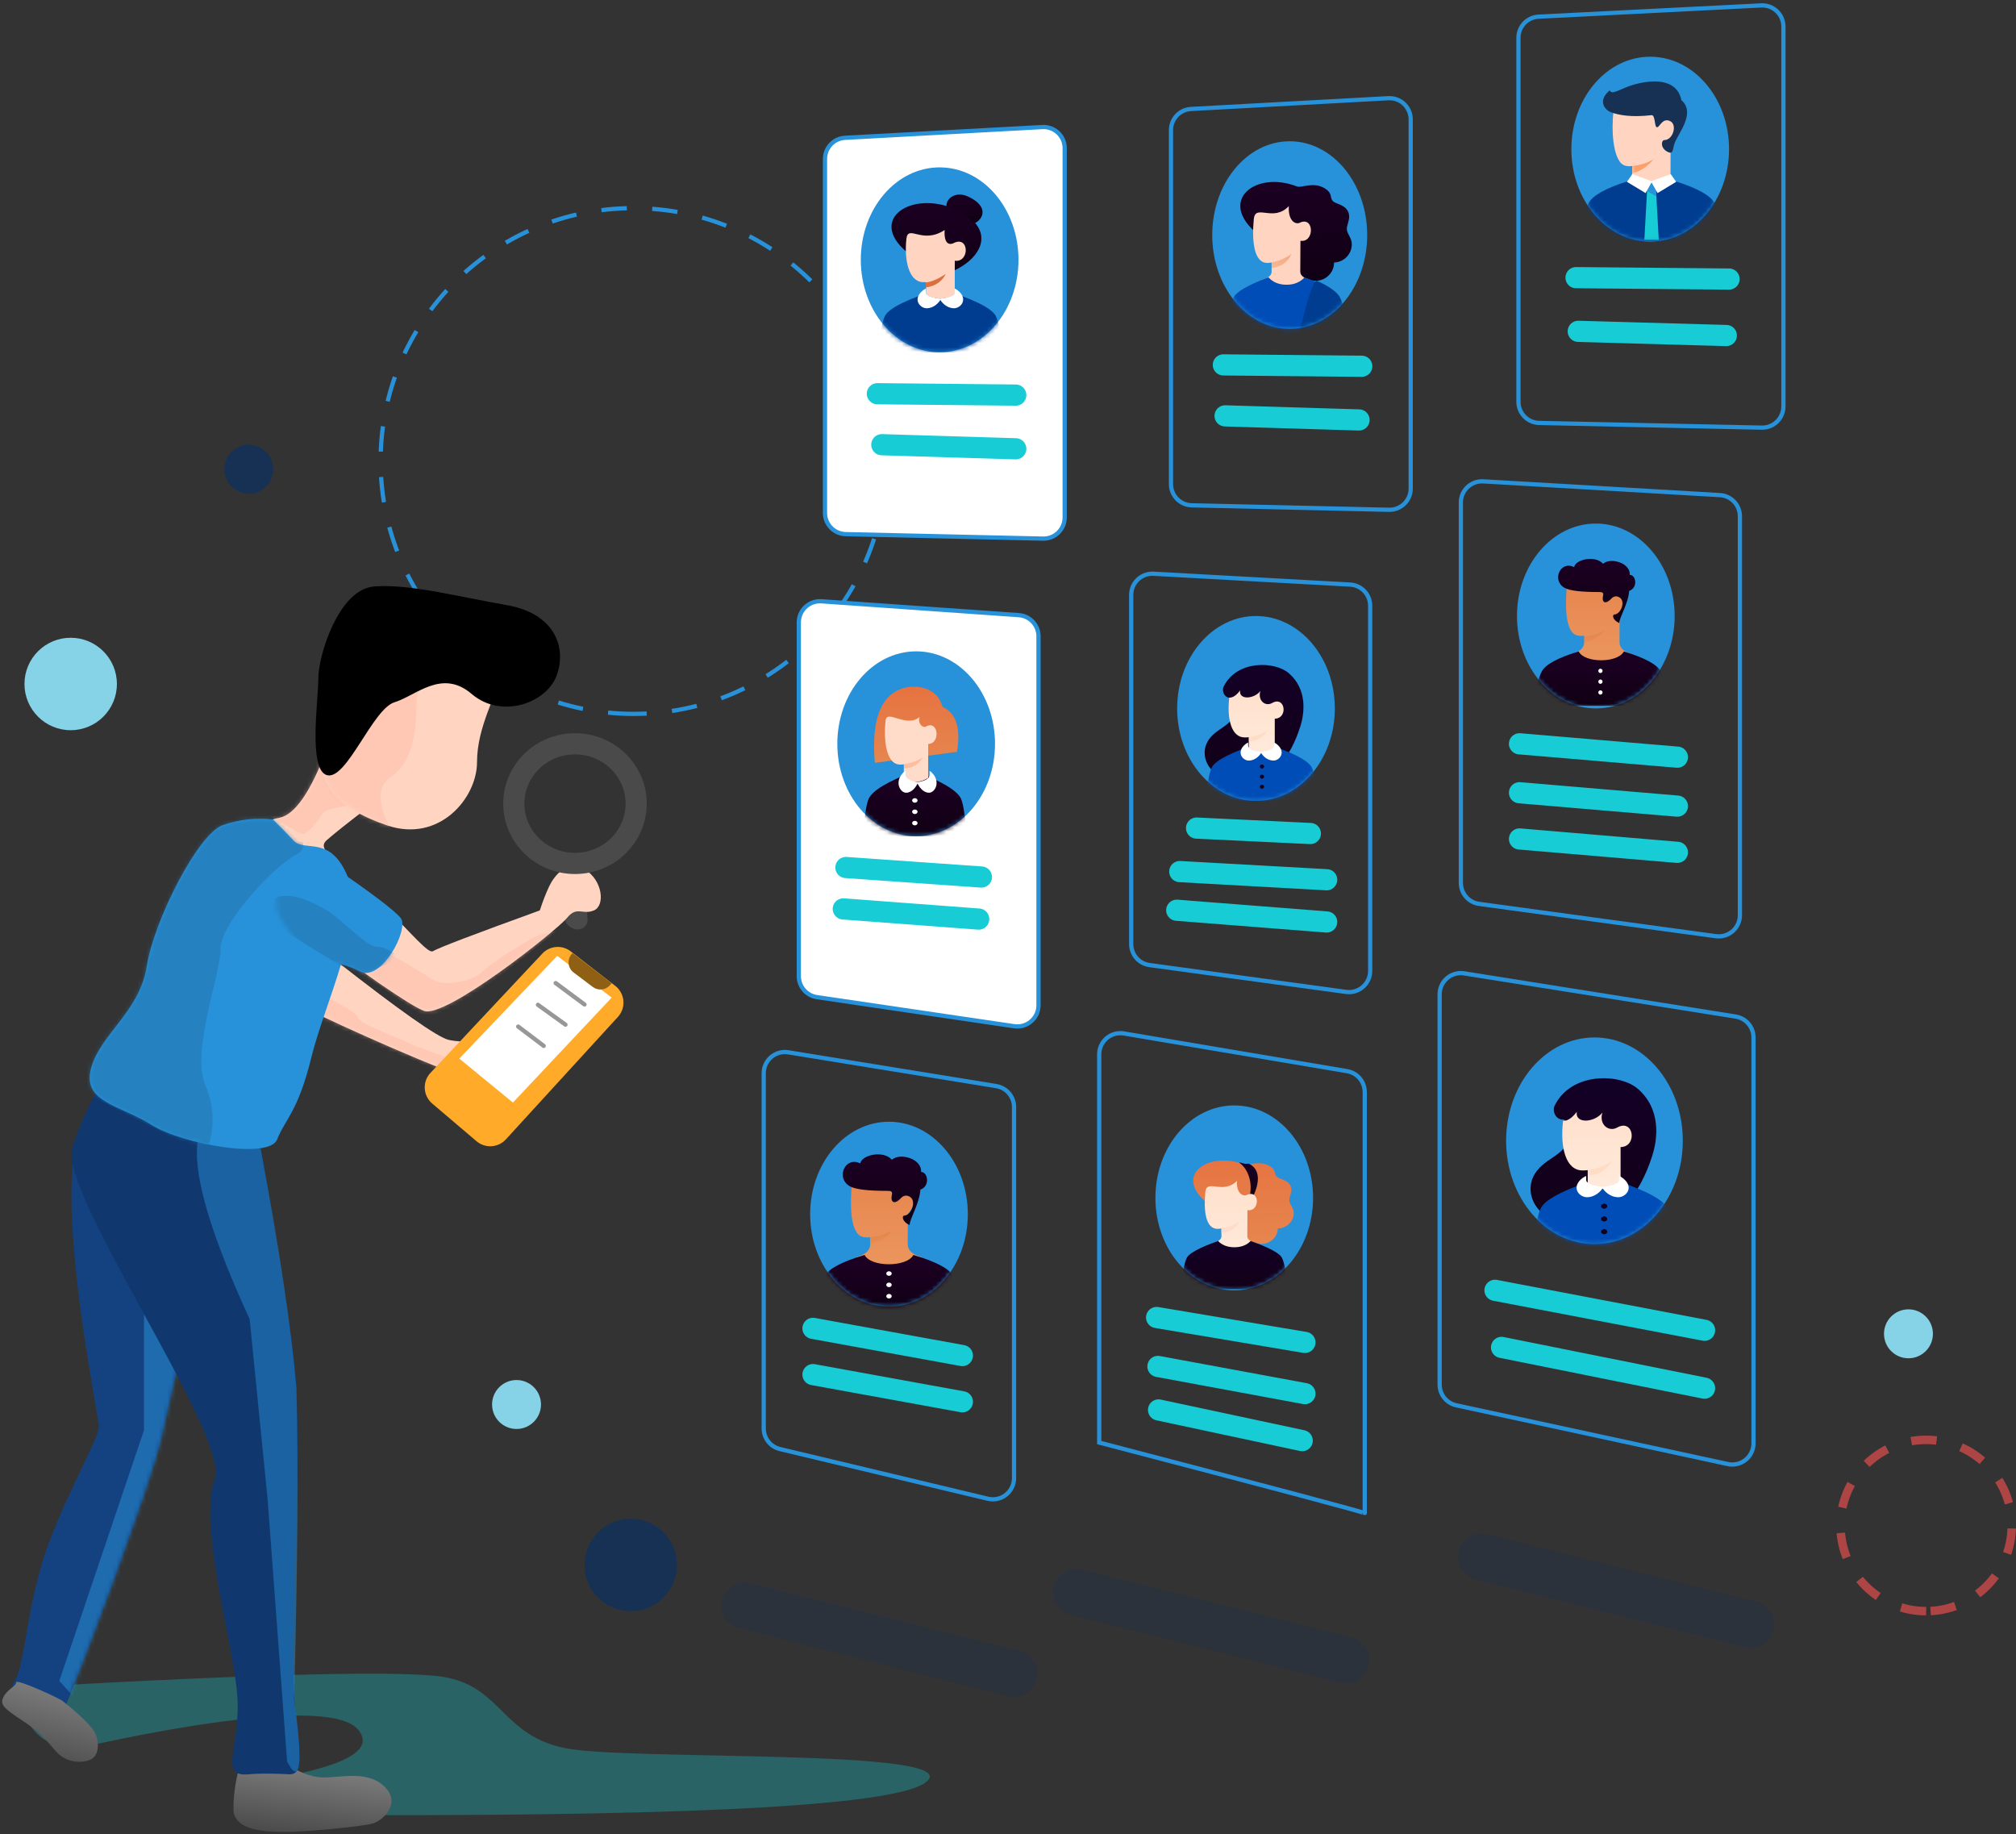 <?xml version="1.0" encoding="UTF-8"?>
<svg width="476px" height="433px" viewBox="0 0 476 433" version="1.1" xmlns="http://www.w3.org/2000/svg" xmlns:xlink="http://www.w3.org/1999/xlink">
    <rect x="0" y="0" width="476" height="433" fill="#333333" stroke="none"/>
    <!-- Generator: Sketch 52.5 (67469) - http://www.bohemiancoding.com/sketch -->
    <title>img-attract</title>
    <desc>Created with Sketch.</desc>
    <defs>
        <path d="M10.849,0.878 C14.652,10.952 18.382,16.346 22.038,17.06 C27.522,18.132 26.261,19.354 22.038,24.841 C17.814,30.328 1.965,42.278 5.109,34.333 C8.253,26.388 13.445,24.622 10.849,22.34 C9.119,20.818 5.736,18.132 0.703,14.28 L10.849,0.878 Z" id="path-1"></path>
        <path d="M39.487,0.946 C24.514,12.658 15.729,18.834 13.132,19.475 C9.237,20.437 0.25,19.44 0.25,21.365 C0.25,23.291 4.87,28.426 8.068,28.426 C11.265,28.426 41.045,15.084 46.082,12.379 C49.44,10.576 47.242,6.765 39.487,0.946 Z" id="path-3"></path>
        <path d="M0.534,11.701 C0.534,15.038 5.371,22.401 5.371,30.925 C5.371,39.449 14.297,50.028 26.581,45.868 C38.865,41.708 44.019,35.276 41.442,26.647 C38.865,18.018 31.85,-0.348 26.581,0.293 C21.311,0.935 0.534,8.364 0.534,11.701 Z" id="path-5"></path>
        <linearGradient x1="50%" y1="0%" x2="80.901%" y2="100%" id="linearGradient-7">
            <stop stop-color="#818181" offset="0%"></stop>
            <stop stop-color="#4A4A4A" offset="100%"></stop>
        </linearGradient>
        <path d="M0.365,19.816 C0.365,17.534 12.46,67.922 14.762,78.938 C17.064,89.954 36.249,140.456 37.965,143.666 C39.68,146.875 52.25,141.06 49.739,137.209 C47.229,133.357 47.117,123.342 43.392,110.077 C39.667,96.813 29.649,79.827 29.649,76.866 C29.649,73.904 42.233,14.85 32.328,3.534 C22.422,-7.781 0.365,22.099 0.365,19.816 Z" id="path-8"></path>
        <path d="M19.556,0.459 C18.156,1.798 16.537,3.45 14.698,5.415 C11.94,8.364 6.014,3.846 1.834,14.116 C-2.345,24.387 7.393,43.975 10.499,56.683 C13.604,69.392 16.719,71.302 18.575,76.027 C20.432,80.752 40.873,77.199 48.283,72.528 C55.693,67.858 64.753,67.224 62.476,59.116 C60.198,51.008 51.037,45.866 49.356,35.122 C47.676,24.377 37.216,3.786 31.373,1.779 C27.477,0.441 23.538,0.001 19.556,0.459 Z" id="path-10"></path>
        <path d="M74.5,12.183 C56.126,25.877 45.26,33.366 41.902,34.65 C36.865,36.575 10.48,15.619 8.127,12.709 C5.775,9.799 4.482,12.072 1.774,10.935 C-0.933,9.799 -0.307,3.798 3.91,1.271 C8.127,-1.255 11.215,2.863 12.348,5.277 C13.104,6.886 13.837,8.772 14.549,10.935 C29.978,16.522 38.394,19.732 39.797,20.564 C41.902,21.812 55.759,1.271 65.13,2.555 C71.377,3.411 74.5,6.62 74.5,12.183 Z" id="path-12"></path>
        <path d="M16.767,1.314 C7.224,7.857 1.765,11.996 0.387,13.732 C-1.679,16.335 4.956,28.915 9.994,26.348 C15.032,23.78 17.8,24.371 20.691,22.488 C23.582,20.606 33.213,12.314 28.397,5.807 C25.187,1.469 21.31,-0.029 16.767,1.314 Z" id="path-14"></path>
        <ellipse id="path-16" cx="18.294" cy="22.145" rx="18.294" ry="22.145"></ellipse>
        <linearGradient x1="50%" y1="0%" x2="50%" y2="100%" id="linearGradient-18">
            <stop stop-color="#1D0024" offset="0%"></stop>
            <stop stop-color="#100014" offset="100%"></stop>
        </linearGradient>
        <path d="M2.572,15.468 C2.572,14.257 2.531,8.287 2.533,8.186 C-0.812,8.676 -0.745,2.354 2.64,3.901 C3.385,4.371 5.483,3.901 5.28,5.45696821e-12 C8.935,3.901 13.179,-0.649 13.543,3.058 C14.04,8.12 13.54,13.418 10.373,13.418 C10.07,13.418 9.726,13.384 9.341,13.316 C9.341,14.078 9.341,14.975 9.341,15.468 C9.341,16.365 10.154,17.037 11.778,17.486 C8.972,20.113 6.986,21.419 5.821,21.405 C4.656,21.391 2.761,20.084 0.135,17.486 C1.76,17.037 2.572,16.365 2.572,15.468 Z" id="path-19"></path>
        <linearGradient x1="81.058%" y1="18.804%" x2="46.418%" y2="108.921%" id="linearGradient-21">
            <stop stop-color="#E68349" offset="0%"></stop>
            <stop stop-color="#F09960" offset="100%"></stop>
        </linearGradient>
        <ellipse id="path-22" cx="18.615" cy="21.824" rx="18.615" ry="21.824"></ellipse>
        <path d="M15.542,22.36 C12.952,24.214 10.361,25.698 7.771,25.698 C5.181,25.698 2.59,24.214 -1.45519152e-11,22.36 C2.135,21.72 3.218,20.766 3.249,19.496 C3.248,19.269 3.247,18.948 3.246,18.344 C3.246,18.248 3.245,18.15 3.245,18.05 C3.241,16.431 3.234,14.295 3.224,12.125 C1.199,9.542 1.943,6.513 2.578,6.588 C3.356,6.681 10.096,0.386 11.389,0.064 C12.682,-0.258 15.966,0.782 16.531,3.685 C17.096,6.588 17.332,13.906 15.189,16.827 C14.579,17.659 13.618,17.984 12.307,17.803 C12.305,18.41 12.301,18.751 12.292,19.44 C12.309,20.768 13.392,21.721 15.542,22.36 Z" id="path-24"></path>
        <ellipse id="path-26" cx="18.615" cy="21.824" rx="18.615" ry="21.824"></ellipse>
        <linearGradient x1="50%" y1="0%" x2="50%" y2="100%" id="linearGradient-28">
            <stop stop-color="#E6864E" offset="0%"></stop>
            <stop stop-color="#EB965E" offset="100%"></stop>
        </linearGradient>
        <linearGradient x1="81.058%" y1="18.804%" x2="46.418%" y2="108.921%" id="linearGradient-29">
            <stop stop-color="#E07A3F" offset="0%"></stop>
            <stop stop-color="#EB9154" offset="100%"></stop>
        </linearGradient>
        <ellipse id="path-30" cx="18.615" cy="21.824" rx="18.615" ry="21.824"></ellipse>
        <path d="M8.496,3.301 C9.061,0.963 6.383,-0.832 3.625,0.4 C-2.869,3.301 0.994,7.349 3.394,7.081 C5.795,6.814 7.931,5.639 8.496,3.301 Z" id="path-32"></path>
        <ellipse id="path-34" cx="18.615" cy="21.824" rx="18.615" ry="21.824"></ellipse>
        <linearGradient x1="50%" y1="0%" x2="50%" y2="100%" id="linearGradient-36">
            <stop stop-color="#130027" offset="0%"></stop>
            <stop stop-color="#130017" offset="100%"></stop>
        </linearGradient>
        <linearGradient x1="50%" y1="0%" x2="50%" y2="100%" id="linearGradient-37">
            <stop stop-color="#FFE0CC" offset="0%"></stop>
            <stop stop-color="#FFEADB" offset="100%"></stop>
        </linearGradient>
        <path d="M11.247,13.706 C10.158,14.272 9.113,14.555 8.112,14.555 C7.11,14.555 6.108,14.272 5.106,13.706 L5.106,11.037 C4.724,11.102 4.43,11.092 4.129,11.092 C1.06,11.092 -0.097,6.854 0.501,1.698 C0.885,1.698 1.78,1.698 3.06,0 C2.74,2.365 6.45,2.001 7.857,0.121 C7.153,2.365 9.008,3.881 10.607,2.972 C13.743,1.188 14.448,6.625 11.247,6.671 L11.247,13.706 Z" id="path-38"></path>
        <ellipse id="path-40" cx="20.861" cy="24.392" rx="20.861" ry="24.392"></ellipse>
        <path d="M14.527,17.079 C13.152,17.785 11.831,18.137 10.566,18.137 C9.3,18.137 8.035,17.785 6.769,17.079 L6.769,13.754 C6.285,13.835 5.914,13.823 5.534,13.823 C1.657,13.822 0.195,8.541 0.95,2.116 C1.435,2.116 2.567,2.116 4.183,0 C3.779,2.947 8.466,2.494 10.244,0.151 C9.355,2.947 11.699,4.837 13.719,3.703 C17.681,1.48 18.572,8.256 14.527,8.313 L14.527,17.079 Z" id="path-42"></path>
        <ellipse id="path-44" cx="18.615" cy="21.824" rx="18.615" ry="21.824"></ellipse>
        <linearGradient x1="50%" y1="100%" x2="50%" y2="0%" id="linearGradient-46">
            <stop stop-color="#E6864E" offset="0%"></stop>
            <stop stop-color="#E67240" offset="100%"></stop>
        </linearGradient>
        <ellipse id="path-47" cx="18.615" cy="21.824" rx="18.615" ry="21.824"></ellipse>
        <path d="M2.32,13.056 C2.32,12.034 2.283,6.995 2.285,6.909 C-0.733,7.323 -0.672,1.987 2.381,3.292 C3.053,3.69 4.946,3.292 4.763,5.45696821e-12 C8.06,3.292 11.888,-0.548 12.216,2.581 C12.664,6.854 12.213,11.326 9.357,11.326 C9.084,11.326 8.773,11.297 8.426,11.24 C8.426,11.883 8.426,12.64 8.426,13.056 C8.426,13.813 9.159,14.381 10.624,14.759 C8.093,16.977 6.302,18.079 5.251,18.067 C4.2,18.055 2.491,16.953 0.122,14.759 C1.588,14.381 2.32,13.813 2.32,13.056 Z" id="path-49"></path>
        <ellipse id="path-51" cx="18.615" cy="21.824" rx="18.615" ry="21.824"></ellipse>
    </defs>
    <g id="Page-1" stroke="none" stroke-width="1" fill="none" fill-rule="evenodd">
        <g id="img-attract" transform="translate(-1, 1)">
            <g id="Group" transform="translate(238, 216.5) scale(-1, 1) translate(-238, -216.5) ">
                <path d="M325.439,167.534 C358.408,167.534 385.135,140.807 385.135,107.838 C385.135,74.869 358.408,48.142 325.439,48.142 C292.47,48.142 265.743,74.869 265.743,107.838 C265.743,140.807 292.47,167.534 325.439,167.534 Z" id="Oval" stroke="#2791D9" stroke-dasharray="6,6"></path>
                <path d="M390.457,427.528 C307.776,427.674 263.071,425.067 256.341,419.709 C246.247,411.672 327.205,414.743 341.723,411.672 C356.241,408.6 356.532,397.798 369.269,395.076 C377.761,393.261 411.589,394.035 470.753,397.396 C469.342,408.692 463.296,413.169 452.615,410.828 C436.593,407.316 396.971,399.614 390.457,407.316 C386.114,412.452 394.488,416.582 415.581,419.709 L390.457,427.528 Z" id="Path-72" fill-opacity="0.542" fill="#17CCD5" opacity="0.58"></path>
                <g id="Path-161" transform="translate(387, 175)">
                    <g id="Mask" fill="#FFD5C2">
                        <path d="M10.849,0.878 C14.652,10.952 18.382,16.346 22.038,17.06 C27.522,18.132 26.261,19.354 22.038,24.841 C17.814,30.328 1.965,42.278 5.109,34.333 C8.253,26.388 13.445,24.622 10.849,22.34 C9.119,20.818 5.736,18.132 0.703,14.28 L10.849,0.878 Z" id="path-1"></path>
                    </g>
                    <g id="Clipped">
                        <mask id="mask-2" fill="white">
                            <use xlink:href="#path-1"></use>
                        </mask>
                        <g id="path-1"></g>
                        <path d="M0.123,13.64 C7.157,14.139 11.061,14.966 11.837,16.119 C13,17.85 15.633,21.541 17,20.81 C17.912,20.323 20.761,18.68 25.547,15.884 C19.849,11.438 17,9.014 17,8.612 C17,8.211 15.667,5.286 13,-0.162 L5.061,6.037 L0.123,13.64 Z" id="Path" fill-opacity="0.44" fill="#FCB9A5" mask="url(#mask-2)"></path>
                    </g>
                </g>
                <g id="Path-164" transform="translate(356, 225)">
                    <g id="Mask" fill="#FFD5C2">
                        <path d="M39.487,0.946 C24.514,12.658 15.729,18.834 13.132,19.475 C9.237,20.437 0.25,19.44 0.25,21.365 C0.25,23.291 4.87,28.426 8.068,28.426 C11.265,28.426 41.045,15.084 46.082,12.379 C49.44,10.576 47.242,6.765 39.487,0.946 Z" id="path-3"></path>
                    </g>
                    <g id="Clipped">
                        <mask id="mask-4" fill="white">
                            <use xlink:href="#path-3"></use>
                        </mask>
                        <g id="path-3"></g>
                        <path d="M8,25.546 C16.077,22.796 20.864,21.039 22.361,20.276 C24.606,19.131 34.401,15.515 34.401,14.315 C34.401,13.515 37.601,11.513 44,8.31 L48,11.052 C42.978,16.153 39.775,18.803 38.392,19 C36.318,19.296 19.05,24.522 19.05,25.546 C19.05,26.569 10.647,29.151 9.324,28.481 C8.441,28.034 8,27.055 8,25.546 Z" id="Path" fill-opacity="0.44" fill="#FCB9A5" mask="url(#mask-4)"></path>
                    </g>
                </g>
                <path d="M329.73,231.742 L340.246,223.597 C342.285,222.017 345.19,222.248 346.955,224.129 L373.363,252.286 C375.253,254.301 375.151,257.465 373.137,259.354 C373.078,259.409 373.018,259.463 372.956,259.516 L362.489,268.418 C360.439,270.162 357.377,269.97 355.561,267.985 L329.103,239.07 C327.239,237.033 327.38,233.87 329.417,232.006 C329.518,231.913 329.622,231.825 329.73,231.742 Z" id="Path-58" fill="#FFAB29"></path>
                <g id="Path-159" transform="translate(357, 148)">
                    <g id="Mask" fill="#FFD5C2">
                        <path d="M0.534,11.701 C0.534,15.038 5.371,22.401 5.371,30.925 C5.371,39.449 14.297,50.028 26.581,45.868 C38.865,41.708 44.019,35.276 41.442,26.647 C38.865,18.018 31.85,-0.348 26.581,0.293 C21.311,0.935 0.534,8.364 0.534,11.701 Z" id="path-5"></path>
                    </g>
                    <g id="Clipped">
                        <mask id="mask-6" fill="white">
                            <use xlink:href="#path-5"></use>
                        </mask>
                        <g id="path-5"></g>
                        <path d="M8,4 C15.767,8.265 19.651,12.515 19.651,16.749 C19.651,23.101 20.432,30.843 25.568,34.297 C28.991,36.6 28.991,40.861 25.568,47.079 C30.858,45.724 34.8,44.066 37.392,42.107 C39.985,40.148 43.137,36.444 46.847,30.998 L8,4 Z" id="Path" fill-opacity="0.44" fill="#FCB9A5" mask="url(#mask-6)"></path>
                    </g>
                </g>
                <path d="M407.953,414.818 C405.457,416.854 402.836,418.086 400.092,418.514 C395.976,419.155 388.892,416.536 384.46,420.567 C380.028,424.598 384.46,428.619 386.796,429.425 C389.133,430.231 403.266,431.483 407.324,431.483 C411.382,431.483 419.881,431.483 419.881,426.058 C419.881,422.442 419.28,418.643 418.077,414.662 L407.953,414.818 Z" id="Path-70" fill="url(#linearGradient-7)"></path>
                <g id="Path-158" transform="translate(422, 259)">
                    <g id="Mask" fill="#144281">
                        <path d="M0.365,19.816 C0.365,17.534 12.46,67.922 14.762,78.938 C17.064,89.954 36.249,140.456 37.965,143.666 C39.68,146.875 52.25,141.06 49.739,137.209 C47.229,133.357 47.117,123.342 43.392,110.077 C39.667,96.813 29.649,79.827 29.649,76.866 C29.649,73.904 42.233,14.85 32.328,3.534 C22.422,-7.781 0.365,22.099 0.365,19.816 Z" id="path-8"></path>
                    </g>
                    <g id="Clipped">
                        <mask id="mask-9" fill="white">
                            <use xlink:href="#path-8"></use>
                        </mask>
                        <g id="path-8"></g>
                        <polygon id="Path" fill-opacity="0.516" fill="#2791D9" mask="url(#mask-9)" points="19 38.525 19 77.634 39 136.828 35.007 141.247 10.255 74.211 10.255 40.778"></polygon>
                    </g>
                </g>
                <g id="Path-157" transform="translate(394, 236)">
                    <g id="Mask" transform="translate(34.01, 93.468) rotate(6) translate(-34.01, -93.468) translate(10.01, 2.968)" fill="#10386F">
                        <path d="M4.333,16.966 C1.907,51.35 0.694,74.31 0.694,85.847 C0.694,103.151 9.044,151.593 9.044,165.292 C9.044,174.43 8.119,181.325 12.184,180.633 C14.212,180.287 18.833,179.661 21.432,179.661 C29.241,179.661 22.293,172.54 22.293,159.664 C22.293,146.789 27.135,119.22 22.293,109.594 C17.451,99.968 51.818,38.757 47.562,28.281 C44.726,21.298 38.583,12.029 29.133,0.475 L4.333,16.966 Z" id="path-10"></path>
                    </g>
                    <g id="Clipped" transform="translate(10, 28)" fill="#2791D9" fill-opacity="0.472">
                        <path d="M12.052,4.211 C20.364,-1.914 24.519,-0.933 24.519,7.155 C24.519,15.243 20.364,28.336 12.052,46.433 L7.815,88.919 L3.21,150.876 C1.463,154.203 0.487,154.013 0.282,150.306 C0.282,146.669 0.711,141.983 1.57,136.247 C0.711,105.4 0.525,80.891 1.012,62.72 C2.159,48.924 4.97,30.103 9.445,6.258 L12.052,4.211 Z" id="Path"></path>
                    </g>
                </g>
                <path d="M332.809,211.173 L343.529,204.114 L347.207,208.267 L336.779,215.162 C335.413,216.066 333.599,215.88 332.443,214.719 C331.547,213.818 331.55,212.361 332.452,211.464 C332.561,211.355 332.681,211.258 332.809,211.173 Z" id="Path-71" fill="#4A4A4A" transform="translate(339.49, 209.924) rotate(-51) translate(-339.49, -209.924) "></path>
                <path d="M363.625,162.834 C356.57,168.86 345.891,164.948 343.542,158.41 C341.194,151.873 343.938,143.813 355.454,141.832 C366.971,139.851 378.086,136.842 386.587,137.443 C395.089,138.044 399.827,153.856 399.827,159.01 C399.827,164.164 402.326,181.058 397.684,182.026 C393.041,182.993 387.005,166.369 381.85,164.787 C376.696,163.206 370.68,156.809 363.625,162.834 Z" id="Path-52" fill="#000000"></path>
                <g id="Path-156" transform="translate(391.002, 192)">
                    <g id="Mask" fill="#2791D9">
                        <path d="M19.556,0.459 C18.156,1.798 16.537,3.45 14.698,5.415 C11.94,8.364 6.014,3.846 1.834,14.116 C-2.345,24.387 7.393,43.975 10.499,56.683 C13.604,69.392 16.719,71.302 18.575,76.027 C20.432,80.752 40.873,77.199 48.283,72.528 C55.693,67.858 64.753,67.224 62.476,59.116 C60.198,51.008 51.037,45.866 49.356,35.122 C47.676,24.377 37.216,3.786 31.373,1.779 C27.477,0.441 23.538,0.001 19.556,0.459 Z" id="path-12"></path>
                    </g>
                    <g id="Clipped">
                        <mask id="mask-11" fill="white">
                            <use xlink:href="#path-10"></use>
                        </mask>
                        <g id="path-12"></g>
                        <path d="M18.76,-3.893 C12.413,3.011 10.826,7.215 14,8.721 C18.76,10.979 31.93,24.731 31.93,31 C31.93,37.269 38.949,55.018 35.52,63.217 C33.234,68.683 33.234,74.083 35.52,79.419 L67.597,63.217 C67.199,54.188 64.333,47.667 59,43.655 C51,37.637 51.745,27.082 47,21.135 C44.918,18.525 43.015,6.284 35.52,-0.116 C32.924,-2.334 27.337,-3.593 18.76,-3.893 Z" id="Path" fill-opacity="0.573" fill="#2476AD" mask="url(#mask-11)"></path>
                    </g>
                </g>
                <g id="Path-163" transform="translate(333, 203)">
                    <g id="Mask" fill="#FFD5C2">
                        <path d="M74.5,12.183 C56.126,25.877 45.26,33.366 41.902,34.65 C36.865,36.575 10.48,15.619 8.127,12.709 C5.775,9.799 4.482,12.072 1.774,10.935 C-0.933,9.799 -0.307,3.798 3.91,1.271 C8.127,-1.255 11.215,2.863 12.348,5.277 C13.104,6.886 13.837,8.772 14.549,10.935 C29.978,16.522 38.394,19.732 39.797,20.564 C41.902,21.812 55.759,1.271 65.13,2.555 C71.377,3.411 74.5,6.62 74.5,12.183 Z" id="path-14"></path>
                    </g>
                    <g id="Clipped">
                        <mask id="mask-13" fill="white">
                            <use xlink:href="#path-12"></use>
                        </mask>
                        <g id="path-14"></g>
                        <path d="M52,20.051 C45.85,23.519 41.812,25.914 39.887,27.234 C37,29.216 29.89,27.279 28.445,25.637 C27,23.996 17.589,17.901 15.32,17.066 C13.808,16.51 12.199,16.084 10.494,15.789 C22.523,25.435 29.358,30.724 31,31.655 C33.463,33.052 38.203,37.515 41.101,36.315 C44,35.115 52.851,28.068 54.123,27.651 C54.971,27.373 56.639,26.092 59.127,23.807 L52,20.051 Z" id="Path" fill-opacity="0.44" fill="#FCB9A5" mask="url(#mask-13)"></path>
                    </g>
                </g>
                <g id="Path-162" transform="translate(380, 202)">
                    <g id="Mask" fill="#2791D9">
                        <path d="M16.767,1.314 C7.224,7.857 1.765,11.996 0.387,13.732 C-1.679,16.335 4.956,28.915 9.994,26.348 C15.032,23.78 17.8,24.371 20.691,22.488 C23.582,20.606 33.213,12.314 28.397,5.807 C25.187,1.469 21.31,-0.029 16.767,1.314 Z" id="path-16"></path>
                    </g>
                    <g id="Clipped">
                        <mask id="mask-15" fill="white">
                            <use xlink:href="#path-14"></use>
                        </mask>
                        <g id="path-16"></g>
                        <path d="M28.946,8.663 C25.302,7.865 20.767,10.18 17.58,12.09 C14.392,14 8.494,20.536 6,20.536 C4.338,20.536 2.54,21.438 0.606,23.243 L10.431,27.514 L30.821,14.99 C32,11.304 31.375,9.195 28.946,8.663 Z" id="Path" fill-opacity="0.573" fill="#2476AD" mask="url(#mask-15)"></path>
                    </g>
                </g>
                <g id="Group-8" transform="translate(152.191, 32.348)">
                    <g id="Mask" fill="#2791D9">
                        <ellipse id="path-18" cx="18.294" cy="22.145" rx="18.294" ry="22.145"></ellipse>
                    </g>
                    <g id="Group-7-Clipped">
                        <mask id="mask-17" fill="white">
                            <use xlink:href="#path-16"></use>
                        </mask>
                        <g id="path-18"></g>
                        <g id="Group-7" mask="url(#mask-17)">
                            <g transform="translate(3, 8)" id="Group">
                                <g transform="translate(0.209, 0.345)">
                                    <g>
                                        <path d="M14.32,24.477 C13.215,22.5 10.654,18.693 4.429,13.254 C-4.965,5.045 4.414,-1.834 14.083,2.343 C15.118,2.79 18.082,1.25 20.713,3.074 C22.411,4.251 21.704,5.102 22.35,6 C22.995,6.898 25.604,6.938 26.095,9.229 C26.387,10.586 25.401,11.963 25.491,12.98 C25.58,13.997 26.537,14.944 26.537,16.283 C26.538,18.662 24.6,20.59 22.208,20.59 C22.115,22.9 20.208,24.749 17.866,24.748 C17.119,24.748 16.416,24.56 15.803,24.228 C15.143,24.791 14.587,24.956 14.32,24.477 Z" id="Combined-Shape" fill="url(#linearGradient-18)" transform="translate(13.539, 12.921) scale(-1, 1) rotate(-2) translate(-13.539, -12.921) "></path>
                                        <g id="Group-6" transform="translate(10.018, 6.964)">
                                            <g id="Mask" fill="#FFD5C2">
                                                <path d="M2.572,15.468 C2.572,14.257 2.531,8.287 2.533,8.186 C-0.812,8.676 -0.745,2.354 2.64,3.901 C3.385,4.371 5.483,3.901 5.28,5.45696821e-12 C8.935,3.901 13.179,-0.649 13.543,3.058 C14.04,8.12 13.54,13.418 10.373,13.418 C10.07,13.418 9.726,13.384 9.341,13.316 C9.341,14.078 9.341,14.975 9.341,15.468 C9.341,16.365 10.154,17.037 11.778,17.486 C8.972,20.113 6.986,21.419 5.821,21.405 C4.656,21.391 2.761,20.084 0.135,17.486 C1.76,17.037 2.572,16.365 2.572,15.468 Z" id="path-21"></path>
                                            </g>
                                            <g id="Path-2-Clipped">
                                                <mask id="mask-20" fill="white">
                                                    <use xlink:href="#path-19"></use>
                                                </mask>
                                                <g id="path-21"></g>
                                                <path d="M4.638,13.234 C6.485,12.903 8.07,12.281 9.395,11.368 C8.55,13.231 6.95,14.302 4.595,14.578 L4.638,13.234 Z" id="Path-2" fill="url(#linearGradient-21)" opacity="0.7" style="mix-blend-mode: multiply;" mask="url(#mask-20)" transform="translate(6.995, 12.973) scale(-1, 1) rotate(-2) translate(-6.995, -12.973) "></path>
                                            </g>
                                        </g>
                                        <g id="Combined-Shape" transform="translate(1.625, 23.777)">
                                            <g id="Group" transform="translate(0.271, 0)" fill="#004DB7">
                                                <g id="Mask">
                                                    <path d="M26.399,4.708 C27.054,6.153 27.55,9.068 27.888,13.45 L0,13.45 C0.338,9.068 0.834,6.153 1.489,4.708 C2.35,2.808 8.02,0.627 9.681,0 C10.641,1.066 12.016,1.749 13.944,1.749 C15.873,1.749 17.247,1.066 18.207,0 C19.869,0.627 25.539,2.808 26.399,4.708 Z" id="path-24"></path>
                                                </g>
                                            </g>
                                            <path d="M1.635,4.66 C2.371,3.269 4.796,1.808 7.038,0.824 C7.784,0.496 9.207,4.75 11.309,13.585 L0.119,13.585 C0.137,9.509 0.643,6.535 1.635,4.66 Z" id="Rectangle" fill="#003D91"></path>
                                        </g>
                                    </g>
                                </g>
                            </g>
                        </g>
                    </g>
                </g>
                <path d="M229.797,149.21 L229.797,236.325 C229.797,239.087 232.036,241.325 234.797,241.325 C235.041,241.325 235.285,241.307 235.527,241.272 L282.124,234.402 C284.577,234.04 286.395,231.935 286.395,229.455 L286.395,145.938 C286.395,143.176 284.156,140.938 281.395,140.938 C281.278,140.938 281.161,140.942 281.045,140.95 L234.447,144.222 C231.828,144.406 229.797,146.585 229.797,149.21 Z" id="Path-65" stroke="#2791D9" fill="#FFFFFF"></path>
                <path d="M223.614,33.986 L223.614,121.158 C223.614,123.92 225.852,126.158 228.614,126.158 C228.652,126.158 228.689,126.158 228.727,126.157 L275.325,125.1 C278.041,125.038 280.211,122.819 280.211,120.101 L280.211,36.526 C280.211,33.871 278.135,31.678 275.484,31.534 L228.886,28.993 C226.129,28.843 223.771,30.956 223.621,33.713 C223.616,33.804 223.614,33.895 223.614,33.986 Z" id="Path-65-Copy" stroke="#2791D9" fill="#FFFFFF"></path>
                <g id="User-07b" transform="translate(66.754, 12.392)">
                    <g id="Mask" fill="#2791D9">
                        <ellipse id="path-26" cx="18.615" cy="21.824" rx="18.615" ry="21.824"></ellipse>
                    </g>
                    <g id="Clipped">
                        <mask id="mask-23" fill="white">
                            <use xlink:href="#path-22"></use>
                        </mask>
                        <g id="path-26"></g>
                        <g id="Group" mask="url(#mask-23)">
                            <g transform="translate(17.804, 24.777) scale(-1, 1) translate(-17.804, -24.777) translate(0.304, 5.777)">
                                <g id="Group-10" transform="translate(4.517, 0)">
                                    <g id="Group-11">
                                        <g id="Group-2" transform="translate(10.922, 14.5) scale(-1, 1) translate(-10.922, -14.5) translate(0.922, 0)">
                                            <g id="Group">
                                                <g id="Group-14">
                                                    <g id="Path-48" transform="translate(0.706, 2.225)">
                                                        <g id="Combined-Shape" fill="#FFD5C2">
                                                            <path d="M15.542,22.36 C12.952,24.214 10.361,25.698 7.771,25.698 C5.181,25.698 2.59,24.214 -1.45519152e-11,22.36 C2.135,21.72 3.218,20.766 3.249,19.496 C3.248,19.269 3.247,18.948 3.246,18.344 C3.246,18.248 3.245,18.15 3.245,18.05 C3.241,16.431 3.234,14.295 3.224,12.125 C1.199,9.542 1.943,6.513 2.578,6.588 C3.356,6.681 10.096,0.386 11.389,0.064 C12.682,-0.258 15.966,0.782 16.531,3.685 C17.096,6.588 17.332,13.906 15.189,16.827 C14.579,17.659 13.618,17.984 12.307,17.803 C12.305,18.41 12.301,18.751 12.292,19.44 C12.309,20.768 13.392,21.721 15.542,22.36 Z" id="path-29"></path>
                                                        </g>
                                                        <g id="Clipped">
                                                            <mask id="mask-25" fill="white">
                                                                <use xlink:href="#path-24"></use>
                                                            </mask>
                                                            <g id="path-29"></g>
                                                            <path d="M12.292,17.801 C10.22,17.569 8.524,17.013 7.206,16.132 C8.713,17.986 10.408,19.099 12.292,19.47 L12.292,17.801 Z" id="Path" fill="#FC9F6A" mask="url(#mask-25)"></path>
                                                        </g>
                                                    </g>
                                                    <path d="M2.896,14.394 C1.923,12.089 -1.978,7.396 1.384,4.476 C2.515,-0.948 8.76,-0.348 12.928,0.904 C15.729,1.745 17.845,3.407 18.297,2.156 C21.123,4.476 19.708,6.745 17.845,7.396 C16.154,7.987 13.295,8.578 8.434,8.022 C7.566,7.923 7.748,10.54 7.283,10.823 C6.587,11.248 6.047,8.578 4.139,9.38 C2.23,10.181 3.363,13.898 5.411,13.898 C6.118,13.898 6.471,15.81 4.563,16.714 C3.179,17.384 3.529,15.891 2.896,14.394 Z" id="Path-22" fill="#173155"></path>
                                                </g>
                                            </g>
                                        </g>
                                    </g>
                                </g>
                                <g id="Group-23" transform="translate(0, 21.941)">
                                    <path d="M31.894,6.89 C32.794,8.693 33.502,11.675 34.02,15.833 L0,15.833 C0.518,11.674 1.227,8.693 2.126,6.89 C3.026,5.087 6.102,3.35 11.354,1.678 C15.708,3.354 18.372,3.354 22.662,1.677 C27.917,3.349 30.994,5.087 31.894,6.89 Z" id="Combined-Shape" fill="#003D91"></path>
                                    <g id="Group-22" transform="translate(15.309, 1.956)">
                                        <g id="Mask" fill="#17CCD5">
                                            <path d="M2.693,0.699 L3.402,13.555 L0,13.555 L0.709,0.699 C1.15,0.233 1.481,0 1.701,0 C1.922,0 2.252,0.233 2.693,0.699 Z" id="path-31"></path>
                                        </g>
                                        <g id="Combined-Shape" fill="#2791D9">
                                            <path d="M2.855,3.311 L0.626,2.041 L0.709,0.699 C1.15,0.233 1.481,0 1.701,0 C1.922,0 2.252,0.233 2.693,0.699 L2.855,3.311 Z" id="path-33"></path>
                                        </g>
                                    </g>
                                    <polygon id="Combined-Shape" fill="#FFFFFF" points="17.01 1.955 15.593 4.472 11.198 1.817 12.474 0 17.01 1.652 21.546 0 22.822 1.817 18.428 4.472"></polygon>
                                </g>
                            </g>
                        </g>
                    </g>
                </g>
                <g id="User-05c" transform="translate(79.595, 122.601)">
                    <g id="Mask" fill="#2791D9">
                        <ellipse id="path-35" cx="18.615" cy="21.824" rx="18.615" ry="21.824"></ellipse>
                    </g>
                    <g id="Clipped">
                        <mask id="mask-27" fill="white">
                            <use xlink:href="#path-26"></use>
                        </mask>
                        <g id="path-35"></g>
                        <g id="Group" mask="url(#mask-27)">
                            <g transform="translate(1.284, 8.345)">
                                <path d="M20.071,18.135 C20.071,18.135 20.071,18.638 20.071,19.644 C20.071,20.985 21.102,21.949 23.164,22.535 C20.788,24.212 18.368,25.05 15.903,25.05 C13.437,25.05 11.017,24.212 8.641,22.535 C10.719,21.949 11.75,20.985 11.734,19.644 C11.709,17.632 11.726,16.45 11.709,13.004 C9.782,10.668 9.906,9.101 10.96,7.998 C13.314,5.536 17.696,4.724 24.106,5.562 C24.704,11.597 24.323,15.494 22.962,17.255 C22.38,18.009 21.416,18.303 20.071,18.135 Z" id="face" fill="url(#linearGradient-28)" fill-rule="evenodd"></path>
                                <path d="M20.059,18.351 C18.119,18.148 16.576,17.663 15.43,16.894 C16.4,18.391 17.943,19.362 20.059,19.807 L20.059,18.351 Z" id="shade" fill="url(#linearGradient-29)" fill-rule="evenodd" opacity="0.6" style="mix-blend-mode: multiply;"></path>
                                <path d="M30.089,26.566 C30.937,28.198 31.606,30.897 32.095,34.662 L0,34.662 C0.489,30.897 1.157,28.198 2.006,26.566 C2.854,24.934 5.756,23.361 10.711,21.847 C12.144,24.63 20.007,24.629 21.379,21.846 C26.337,23.36 29.24,24.933 30.089,26.566 Z" id="body" fill="url(#linearGradient-18)" fill-rule="evenodd"></path>
                                <path d="M16.239,26.943 C15.963,26.943 15.739,26.715 15.739,26.434 C15.739,26.152 15.963,25.924 16.239,25.924 C16.515,25.924 16.739,26.152 16.739,26.434 C16.739,26.715 16.515,26.943 16.239,26.943 Z M16.239,29.492 C15.963,29.492 15.739,29.264 15.739,28.982 C15.739,28.701 15.963,28.472 16.239,28.472 C16.515,28.472 16.739,28.701 16.739,28.982 C16.739,29.264 16.515,29.492 16.239,29.492 Z M16.239,32.041 C15.963,32.041 15.739,31.812 15.739,31.531 C15.739,31.249 15.963,31.021 16.239,31.021 C16.515,31.021 16.739,31.249 16.739,31.531 C16.739,31.812 16.515,32.041 16.239,32.041 Z" id="buttons" fill="#FFFFFF" fill-rule="nonzero"></path>
                                <path d="M13.535,9.24 C13.109,8.895 12.591,8.663 11.86,9.022 C10.126,9.871 11.438,13.127 12.978,13.127 C13.38,13.127 13.58,14.316 11.791,15.146 C11.791,13.821 9.649,10.54 9.462,7.552 C7.305,6.795 7.841,3.767 9.322,3.767 C9.085,0.992 13.8,-0.441 15.626,1.151 C17.482,-0.946 22.169,0.127 22.452,1.946 C25.675,0.324 27.794,4.986 24.776,6.795 C23.534,7.539 20.629,7.823 16.436,7.823 C15.803,7.823 15.449,7.971 15.626,8.709 C15.968,10.138 15.173,11.039 13.535,9.24 Z" id="hair" fill="url(#linearGradient-18)" fill-rule="evenodd"></path>
                            </g>
                        </g>
                    </g>
                </g>
                <g id="User-06c" transform="translate(234.526, 38.514)">
                    <g id="Mask" fill="#2791D9">
                        <ellipse id="path-39" cx="18.615" cy="21.824" rx="18.615" ry="21.824"></ellipse>
                    </g>
                    <g id="Clipped">
                        <mask id="mask-31" fill="white">
                            <use xlink:href="#path-30"></use>
                        </mask>
                        <g id="path-39"></g>
                        <g id="Group" mask="url(#mask-31)">
                            <g transform="translate(17.635, 25.919) scale(-1, 1) translate(-17.635, -25.919) translate(2.135, 6.419)">
                                <g id="body" stroke-width="1" fill="none" transform="translate(0.08, 22.222)">
                                    <g id="Mask" fill="#003D91">
                                        <path d="M27.659,6.375 C28.353,7.614 28.873,10.492 29.219,15.007 L0,15.007 C0.347,10.492 0.867,7.614 1.56,6.375 C2.6,4.515 6.95,2.391 14.61,0 C22.269,2.391 26.619,4.515 27.659,6.375 Z" id="path-41"></path>
                                    </g>
                                </g>
                                <g id="bun" stroke-width="1" fill="none" transform="translate(15.074, 0)">
                                    <g id="Mask" transform="translate(5.118, 4) scale(-1, 1) translate(-5.118, -4) translate(0.618, 0)" fill="url(#linearGradient-18)">
                                        <path d="M8.496,3.301 C9.061,0.963 6.383,-0.832 3.625,0.4 C-2.869,3.301 0.994,7.349 3.394,7.081 C5.795,6.814 7.931,5.639 8.496,3.301 Z" id="path-43"></path>
                                    </g>
                                    <g id="Path-3-Clipped" transform="translate(1, 0)">
                                        <mask id="mask-33" fill="white">
                                            <use xlink:href="#path-32"></use>
                                        </mask>
                                        <g id="path-43"></g>
                                        <path d="M2.471,3.674 C5.671,5.634 7.671,6.079 8.471,5.01 C8.595,5.68 8.025,7.571 7.13,7.549 C5.344,7.505 3.791,6.214 2.471,3.674 Z" id="Path-3" fill="#000000" opacity="0.6" mask="url(#mask-33)"></path>
                                    </g>
                                </g>
                                <path d="M17.77,18.005 C14.705,19.375 14.258,19.301 7.499,14.154 C-2.702,6.387 6.928,-0.716 17.271,3.068 C28.469,7.649 24.717,14.898 17.77,18.005 Z" id="hair" fill="url(#linearGradient-18)"></path>
                                <path d="M18.093,23.334 C17.059,24.93 12.356,24.93 11.322,23.334 L11.322,20.674 C11.015,20.682 10.756,20.682 10.546,20.674 C7.246,20.54 6.144,15.536 6.661,10.529 C7.041,6.863 10.334,11.894 15.695,8.369 C15.483,12.227 17.247,11.828 18.023,11.362 C21.55,9.833 21.579,16.103 18.093,15.619 L18.093,23.334 Z" id="face" fill="#FFD5C2"></path>
                                <path d="M11.193,20.659 C12.472,20.615 14.084,20.001 16.031,18.819 C15.057,20.612 13.43,21.624 11.151,21.855 L11.193,20.659 Z" id="shade" fill="#DB6F3D" transform="translate(13.591, 20.337) rotate(-2) translate(-13.591, -20.337) "></path>
                                <path d="M18.09,23.063 L18.09,22.222 C18.35,22.222 19.093,22.786 19.476,23.263 C20.988,25.149 19.311,26.84 17.943,26.84 C16.217,26.84 15.073,25.516 14.69,24.878 C14.308,25.516 13.164,26.84 11.438,26.84 C10.07,26.84 8.392,25.149 9.905,23.263 C10.287,22.786 11.031,22.222 11.291,22.222 L11.291,23.063 C11.291,24.057 13.662,24.518 14.686,24.56 C15.655,24.518 18.09,24.057 18.09,23.063 Z" id="collar" fill="#FFFFFF"></path>
                            </g>
                        </g>
                    </g>
                </g>
                <g id="User-01c-Copy" transform="translate(159.831, 144.426)">
                    <g id="Mask" fill="#2791D9">
                        <ellipse id="path-45" cx="18.615" cy="21.824" rx="18.615" ry="21.824"></ellipse>
                    </g>
                    <g id="Clipped">
                        <mask id="mask-35" fill="white">
                            <use xlink:href="#path-34"></use>
                        </mask>
                        <g id="path-45"></g>
                        <g id="Group" mask="url(#mask-35)">
                            <g transform="translate(16.811, 28.554) scale(-1, 1) translate(-16.811, -28.554) translate(2.811, 11.554)">
                                <path d="M0.836,14.562 C-0.198,11.318 -0.835,5.77 3.511,1.977 C6.831,-0.923 15.803,-1.215 18.923,5.108 C19.444,6.164 18.732,7.818 17.331,7.758 C16.78,7.734 16.44,9.384 16.121,10.407 C16.567,14.562 20.539,14.639 22.554,17.814 C25.038,21.729 21.981,27.51 14.656,27.51 C7.332,27.51 3.133,21.777 0.836,14.562 Z" id="Combined-Shape" fill="url(#linearGradient-36)" fill-rule="evenodd" transform="translate(11.742, 13.755) scale(-1, 1) translate(-11.742, -13.755) "></path>
                                <g id="Group-16" stroke-width="1" fill="none" fill-rule="evenodd" transform="translate(0.382, 6.018)">
                                    <path d="M24.946,18.123 C25.572,19.265 26.041,21.917 26.354,26.077 L0,26.077 C0.313,21.917 0.782,19.265 1.407,18.123 C2.345,16.41 6.269,14.453 13.177,12.25 C20.085,14.453 24.008,16.41 24.946,18.123 Z" id="Rectangle" fill="#004DB7"></path>
                                    <g id="Mask" transform="translate(5, 0)" fill="url(#linearGradient-37)">
                                        <path d="M11.247,13.706 C10.158,14.272 9.113,14.555 8.112,14.555 C7.11,14.555 6.108,14.272 5.106,13.706 L5.106,11.037 C4.724,11.102 4.43,11.092 4.129,11.092 C1.06,11.092 -0.097,6.854 0.501,1.698 C0.885,1.698 1.78,1.698 3.06,0 C2.74,2.365 6.45,2.001 7.857,0.121 C7.153,2.365 9.008,3.881 10.607,2.972 C13.743,1.188 14.448,6.625 11.247,6.671 L11.247,13.706 Z" id="path-49"></path>
                                    </g>
                                    <g id="Path-2-Clipped" transform="translate(5, 0)">
                                        <mask id="mask-39" fill="white">
                                            <use xlink:href="#path-38"></use>
                                        </mask>
                                        <g id="path-49"></g>
                                        <path d="M5.106,11.037 C6.812,10.754 8.305,10.208 9.584,9.4 C8.518,11.138 7.025,12.007 5.106,12.007 L5.106,11.037 Z" id="Path-2" fill="#FFD7B8" opacity="0.782" style="mix-blend-mode: multiply;" mask="url(#mask-39)"></path>
                                    </g>
                                </g>
                                <g id="Group-9" stroke-width="1" fill="none" fill-rule="evenodd" transform="translate(8.561, 18.34)">
                                    <path d="M4.851,2.146 C5.773,2.107 7.908,1.684 7.908,0.771 L7.908,0 C8.142,0 8.811,0.517 9.156,0.955 C10.518,2.686 9.007,4.239 7.775,4.239 C6.221,4.239 5.191,3.023 4.847,2.438 C4.502,3.023 3.472,4.239 1.918,4.239 C0.686,4.239 -0.824,2.686 0.537,0.955 C0.882,0.517 1.552,0 1.786,0 L1.786,0.771 C1.786,1.684 3.978,2.107 4.851,2.146 L4.851,2.146 Z" id="Combined-Shape" fill="#FFFFFF"></path>
                                </g>
                                <path d="M13.605,24.453 C13.328,24.453 13.105,24.239 13.105,23.975 C13.105,23.712 13.328,23.498 13.605,23.498 C13.881,23.498 14.105,23.712 14.105,23.975 C14.105,24.239 13.881,24.453 13.605,24.453 Z M13.605,26.841 C13.328,26.841 13.105,26.627 13.105,26.363 C13.105,26.1 13.328,25.886 13.605,25.886 C13.881,25.886 14.105,26.1 14.105,26.363 C14.105,26.627 13.881,26.841 13.605,26.841 Z M13.605,29.229 C13.328,29.229 13.105,29.015 13.105,28.751 C13.105,28.488 13.328,28.274 13.605,28.274 C13.881,28.274 14.105,28.488 14.105,28.751 C14.105,29.015 13.881,29.229 13.605,29.229 Z" id="Combined-Shape" fill="url(#linearGradient-36)" fill-rule="nonzero"></path>
                            </g>
                        </g>
                    </g>
                </g>
                <g id="User-01c" transform="translate(77.669, 133.919)">
                    <g id="Mask" transform="translate(0, 110)" fill="#2791D9">
                        <ellipse id="path-51" cx="20.861" cy="24.392" rx="20.861" ry="24.392"></ellipse>
                    </g>
                    <g id="Clipped" transform="translate(0, 110)">
                        <mask id="mask-41" fill="white">
                            <use xlink:href="#path-40"></use>
                        </mask>
                        <g id="path-51"></g>
                        <g id="Group" mask="url(#mask-41)">
                            <g transform="translate(18.446, 30.128) scale(-1, 1) translate(-18.446, -30.128) translate(0.946, 9.628)">
                                <path d="M0.962,18.349 C-0.352,14.26 -1.163,7.271 4.366,2.49 C8.591,-1.163 20.006,-1.531 23.977,6.436 C24.639,7.766 23.734,9.851 21.951,9.775 C21.25,9.745 20.816,11.823 20.411,13.113 C20.978,18.349 26.032,18.445 28.596,22.446 C31.756,27.378 27.866,34.662 18.547,34.662 C9.228,34.662 3.886,27.439 0.962,18.349 Z" id="Combined-Shape" fill="url(#linearGradient-36)" fill-rule="evenodd" transform="translate(14.839, 17.331) scale(-1, 1) translate(-14.839, -17.331) "></path>
                                <g id="Group-16" stroke-width="1" fill="none" fill-rule="evenodd" transform="translate(0.724, 7.943)">
                                    <path d="M31.518,22.585 C32.309,24.008 32.901,27.311 33.296,32.496 L0,32.496 C0.395,27.311 0.988,24.008 1.778,22.585 C2.963,20.45 7.92,18.01 16.648,15.265 C25.376,18.01 30.333,20.45 31.518,22.585 Z" id="Rectangle" fill="#004DB7"></path>
                                    <g id="Mask" transform="translate(6, 0)" fill="url(#linearGradient-37)">
                                        <path d="M14.527,17.079 C13.152,17.785 11.831,18.137 10.566,18.137 C9.3,18.137 8.035,17.785 6.769,17.079 L6.769,13.754 C6.285,13.835 5.914,13.823 5.534,13.823 C1.657,13.822 0.195,8.541 0.95,2.116 C1.435,2.116 2.567,2.116 4.183,0 C3.779,2.947 8.466,2.494 10.244,0.151 C9.355,2.947 11.699,4.837 13.719,3.703 C17.681,1.48 18.572,8.256 14.527,8.313 L14.527,17.079 Z" id="path-53"></path>
                                    </g>
                                    <g id="Path-2-Clipped" transform="translate(6, 0)">
                                        <mask id="mask-43" fill="white">
                                            <use xlink:href="#path-42"></use>
                                        </mask>
                                        <g id="path-53"></g>
                                        <path d="M6.769,13.754 C8.924,13.401 10.81,12.721 12.426,11.714 C11.079,13.88 9.194,14.963 6.769,14.963 L6.769,13.754 Z" id="Path-2" fill="#FFD7B8" opacity="0.782" style="mix-blend-mode: multiply;" mask="url(#mask-43)"></path>
                                    </g>
                                </g>
                                <g id="Group-9" stroke-width="1" fill="none" fill-rule="evenodd" transform="translate(10.858, 23.108)">
                                    <path d="M6.158,2.524 C7.328,2.478 10.038,1.981 10.038,0.907 L10.038,0 C10.335,0 11.186,0.608 11.623,1.123 C13.352,3.159 11.434,4.985 9.87,4.985 C7.897,4.985 6.59,3.555 6.153,2.867 C5.715,3.555 4.408,4.985 2.435,4.985 C0.871,4.985 -1.046,3.159 0.682,1.123 C1.12,0.608 1.97,0 2.267,0 L2.267,0.907 C2.267,1.981 5.05,2.478 6.158,2.524 L6.158,2.524 Z" id="Combined-Shape" fill="#FFFFFF"></path>
                                </g>
                                <path d="M17.372,30.811 C16.972,30.811 16.648,30.541 16.648,30.209 C16.648,29.877 16.972,29.607 17.372,29.607 C17.772,29.607 18.096,29.877 18.096,30.209 C18.096,30.541 17.772,30.811 17.372,30.811 Z M17.372,33.82 C16.972,33.82 16.648,33.55 16.648,33.218 C16.648,32.886 16.972,32.616 17.372,32.616 C17.772,32.616 18.096,32.886 18.096,33.218 C18.096,33.55 17.772,33.82 17.372,33.82 Z M17.372,36.829 C16.972,36.829 16.648,36.559 16.648,36.227 C16.648,35.894 16.972,35.625 17.372,35.625 C17.772,35.625 18.096,35.894 18.096,36.227 C18.096,36.559 17.772,36.829 17.372,36.829 Z" id="Combined-Shape" fill="url(#linearGradient-36)" fill-rule="nonzero"></path>
                            </g>
                        </g>
                    </g>
                    <path d="M73.818,8.081 L73.818,94.299 C73.818,97.06 76.056,99.299 78.818,99.299 C79.044,99.299 79.27,99.283 79.494,99.253 L125.919,92.915 C128.396,92.577 130.242,90.461 130.242,87.961 L130.242,5.52 C130.242,2.759 128.004,0.52 125.242,0.52 C125.151,0.52 125.059,0.522 124.967,0.528 L78.542,3.089 C75.892,3.235 73.818,5.427 73.818,8.081 Z" id="Path-64" stroke="#2791D9"></path>
                </g>
                <g id="User-04c" transform="translate(240.068, 152.77)">
                    <g id="Mask" fill="#2791D9">
                        <ellipse id="path-55" cx="18.615" cy="21.824" rx="18.615" ry="21.824"></ellipse>
                    </g>
                    <g id="Clipped">
                        <mask id="mask-45" fill="white">
                            <use xlink:href="#path-44"></use>
                        </mask>
                        <g id="path-55"></g>
                        <g id="Group" mask="url(#mask-45)">
                            <g transform="translate(18.953, 26.345) scale(-1, 1) translate(-18.953, -26.345) translate(6.453, 8.345)">
                                <path d="M23.418,26.443 C23.997,27.715 24.431,30.669 24.721,35.304 L0.329,35.304 C0.618,30.669 1.052,27.715 1.631,26.443 C2.5,24.534 6.131,22.353 12.525,19.899 C18.919,22.353 22.55,24.534 23.418,26.443 Z" id="Rectangle" fill="url(#linearGradient-18)" fill-rule="evenodd" transform="translate(12.525, 27.601) scale(-1, 1) translate(-12.525, -27.601) "></path>
                                <path d="M12.525,27.387 C12.17,27.387 11.883,27.148 11.883,26.852 C11.883,26.557 12.17,26.318 12.525,26.318 C12.879,26.318 13.167,26.557 13.167,26.852 C13.167,27.148 12.879,27.387 12.525,27.387 Z M12.525,30.062 C12.17,30.062 11.883,29.822 11.883,29.527 C11.883,29.232 12.17,28.992 12.525,28.992 C12.879,28.992 13.167,29.232 13.167,29.527 C13.167,29.822 12.879,30.062 12.525,30.062 Z M12.525,32.736 C12.17,32.736 11.883,32.497 11.883,32.202 C11.883,31.906 12.17,31.667 12.525,31.667 C12.879,31.667 13.167,31.906 13.167,32.202 C13.167,32.497 12.879,32.736 12.525,32.736 Z" id="Combined-Shape" fill="#FFFFFF" fill-rule="nonzero" transform="translate(12.525, 29.527) scale(-1, 1) translate(-12.525, -29.527) "></path>
                                <path d="M22.611,17.973 L3.224,15.38 C2.268,9.764 3.402,6.226 6.625,4.765 C8.115,-0.638 13.915,-0.199 15.558,0.242 C21.152,1.741 23.503,7.651 22.611,17.973 Z" id="Combined-Shape" fill="url(#linearGradient-46)" fill-rule="evenodd" transform="translate(12.846, 8.986) scale(-1, 1) translate(-12.846, -8.986) "></path>
                                <path d="M7.442,21.531 L7.442,13.516 C4.441,13.466 5.026,7.673 8.042,9.441 C8.581,9.708 9.961,8.974 9.481,7.17 C12.72,9.842 17.232,5.153 17.517,8.038 C18.078,13.717 16.993,18.385 14.116,18.386 C13.833,18.386 13.558,18.396 13.199,18.325 L13.199,21.531 C12.26,22.155 11.321,22.466 10.382,22.466 C9.443,22.466 8.463,22.155 7.442,21.531 Z" id="Mask" fill="#FFDBC9" fill-rule="evenodd" transform="translate(11.562, 14.764) scale(-1, 1) translate(-11.562, -14.764) "></path>
                                <path d="M14.45,18.301 L14.45,19.257 C12.525,19.257 11.027,18.401 9.957,16.689 C11.241,17.485 12.739,18.023 14.45,18.301 Z" id="Path-2" fill="#FFBC9E" fill-rule="evenodd" transform="translate(12.204, 17.973) scale(-1, 1) translate(-12.204, -17.973) "></path>
                                <path d="M13.163,22.499 C13.972,22.451 16.004,21.939 16.004,20.833 L16.004,19.899 C16.221,19.899 16.842,20.525 17.162,21.056 C18.424,23.153 17.024,25.034 15.882,25.034 C14.441,25.034 13.486,23.561 13.167,22.852 C12.847,23.561 11.892,25.034 10.451,25.034 C9.31,25.034 7.909,23.153 9.172,21.056 C9.491,20.525 10.112,19.899 10.329,19.899 L10.329,20.833 C10.329,21.939 12.308,22.451 13.163,22.499 L13.163,22.499 Z" id="Combined-Shape" fill="#FFFFFF" fill-rule="evenodd" transform="translate(13.167, 22.466) scale(-1, 1) translate(-13.167, -22.466) "></path>
                            </g>
                        </g>
                    </g>
                </g>
                <g id="User-03C" transform="translate(164.966, 259.966)">
                    <g id="Mask" fill="#2791D9">
                        <ellipse id="path-58" cx="18.615" cy="21.824" rx="18.615" ry="21.824"></ellipse>
                    </g>
                    <g id="Group-7-Clipped">
                        <mask id="mask-48" fill="white">
                            <use xlink:href="#path-47"></use>
                        </mask>
                        <g id="path-58"></g>
                        <g id="Group-7" mask="url(#mask-48)">
                            <g transform="translate(4, 12)" id="Group">
                                <g transform="translate(0.095, 0.196)">
                                    <g transform="translate(0.08, 0)">
                                        <path d="M12.946,20.407 C11.946,18.736 9.628,15.518 4.003,10.913 C-4.487,3.964 3.958,-1.823 12.688,1.722 C13.622,2.102 16.292,0.808 18.669,2.353 C20.203,3.35 19.567,4.066 20.151,4.826 C20.736,5.585 23.089,5.624 23.537,7.56 C23.802,8.706 22.916,9.866 22.999,10.724 C23.082,11.583 23.946,12.385 23.949,13.515 C23.954,15.523 22.21,17.147 20.054,17.142 C19.974,19.092 18.257,20.649 16.146,20.643 C15.472,20.642 14.837,20.481 14.283,20.2 C13.689,20.674 13.188,20.812 12.946,20.407 Z" id="Combined-Shape" fill="url(#linearGradient-46)" transform="translate(12.216, 10.647) scale(-1, 1) rotate(-2) translate(-12.216, -10.647) "></path>
                                        <path d="M13.311,1.308 C11.807,2.205 9.946,5.146 10.763,9.095 C10.941,9.957 10.384,10.215 9.908,9.152 C8.471,5.945 8.305,3.054 10.763,1.671 C11.19,1.432 11.435,1.625 11.74,1.602 C12.32,1.557 13.102,1.175 13.311,1.308 Z" id="Path-4" fill="url(#linearGradient-18)"></path>
                                        <g id="Group-6" transform="translate(9.037, 5.622)">
                                            <g id="Mask" fill="url(#linearGradient-37)">
                                                <path d="M2.32,13.056 C2.32,12.034 2.283,6.995 2.285,6.909 C-0.733,7.323 -0.672,1.987 2.381,3.292 C3.053,3.69 4.946,3.292 4.763,5.45696821e-12 C8.06,3.292 11.888,-0.548 12.216,2.581 C12.664,6.854 12.213,11.326 9.357,11.326 C9.084,11.326 8.773,11.297 8.426,11.24 C8.426,11.883 8.426,12.64 8.426,13.056 C8.426,13.813 9.159,14.381 10.624,14.759 C8.093,16.977 6.302,18.079 5.251,18.067 C4.2,18.055 2.491,16.953 0.122,14.759 C1.588,14.381 2.32,13.813 2.32,13.056 Z" id="path-60"></path>
                                            </g>
                                            <g id="Path-2-Clipped">
                                                <mask id="mask-50" fill="white">
                                                    <use xlink:href="#path-49"></use>
                                                </mask>
                                                <g id="path-60"></g>
                                                <path d="M4.184,11.166 C5.849,10.89 7.278,10.368 8.471,9.6 C7.713,11.171 6.272,12.072 4.148,12.3 L4.184,11.166 Z" id="Path-2" fill="#FFDBC9" style="mix-blend-mode: multiply;" mask="url(#mask-50)" transform="translate(6.31, 10.95) scale(-1, 1) rotate(-2) translate(-6.31, -10.95) "></path>
                                            </g>
                                        </g>
                                        <g id="Combined-Shape" transform="translate(1.832, 19.814)" fill="url(#linearGradient-36)">
                                            <g id="Group">
                                                <g id="Mask">
                                                    <path d="M23.813,3.974 C24.404,5.194 24.851,7.654 25.156,11.353 L0,11.353 C0.305,7.654 0.753,5.194 1.343,3.974 C2.119,2.37 7.234,0.529 8.733,0 C9.599,0.9 10.839,1.476 12.578,1.476 C14.318,1.476 15.557,0.9 16.423,0 C17.922,0.529 23.037,2.37 23.813,3.974 Z" id="path-62"></path>
                                                </g>
                                            </g>
                                        </g>
                                    </g>
                                </g>
                            </g>
                        </g>
                    </g>
                </g>
                <g id="User-05c" transform="translate(246.486, 263.818)">
                    <g id="Mask" fill="#2791D9">
                        <ellipse id="path-64" cx="18.615" cy="21.824" rx="18.615" ry="21.824"></ellipse>
                    </g>
                    <g id="Clipped">
                        <mask id="mask-52" fill="white">
                            <use xlink:href="#path-51"></use>
                        </mask>
                        <g id="path-64"></g>
                        <g id="Group" mask="url(#mask-52)">
                            <g transform="translate(1.284, 7.703)">
                                <path d="M21.749,19.564 C21.749,19.564 21.749,20.102 21.749,21.178 C21.749,22.612 22.842,23.643 25.029,24.27 C22.51,26.063 19.943,26.959 17.329,26.959 C14.714,26.959 12.148,26.063 9.628,24.27 C11.832,23.643 12.925,22.612 12.908,21.178 C12.882,19.026 12.9,17.763 12.882,14.077 C10.839,11.579 10.97,9.903 12.087,8.724 C14.583,6.09 19.23,5.222 26.027,6.119 C26.661,12.572 26.257,16.74 24.815,18.623 C24.197,19.43 23.175,19.744 21.749,19.564 Z" id="face" fill="url(#linearGradient-28)" fill-rule="evenodd"></path>
                                <path d="M21.824,19.578 C19.672,19.355 17.961,18.82 16.689,17.973 C17.765,19.622 19.477,20.692 21.824,21.182 L21.824,19.578 Z" id="shade" fill="url(#linearGradient-29)" fill-rule="evenodd" opacity="0.6" style="mix-blend-mode: multiply;"></path>
                                <path d="M32.496,28.714 C33.412,30.431 34.135,33.27 34.662,37.23 L0,37.23 C0.528,33.269 1.25,30.431 2.166,28.714 C3.083,26.997 6.217,25.343 11.568,23.751 C13.116,26.678 21.607,26.678 23.089,23.75 C28.444,25.342 31.579,26.997 32.496,28.714 Z" id="body" fill="url(#linearGradient-18)" fill-rule="evenodd"></path>
                                <path d="M17.331,28.671 C16.977,28.671 16.689,28.432 16.689,28.136 C16.689,27.841 16.977,27.601 17.331,27.601 C17.686,27.601 17.973,27.841 17.973,28.136 C17.973,28.432 17.686,28.671 17.331,28.671 Z M17.331,31.346 C16.977,31.346 16.689,31.106 16.689,30.811 C16.689,30.515 16.977,30.276 17.331,30.276 C17.686,30.276 17.973,30.515 17.973,30.811 C17.973,31.106 17.686,31.346 17.331,31.346 Z M17.331,34.02 C16.977,34.02 16.689,33.781 16.689,33.485 C16.689,33.19 16.977,32.95 17.331,32.95 C17.686,32.95 17.973,33.19 17.973,33.485 C17.973,33.781 17.686,34.02 17.331,34.02 Z" id="buttons" fill="#FFFFFF" fill-rule="nonzero"></path>
                                <path d="M14.368,10.181 C13.902,9.801 13.337,9.546 12.537,9.94 C10.642,10.876 12.076,14.464 13.76,14.464 C14.199,14.464 14.417,15.774 12.462,16.689 C12.462,15.229 10.12,11.613 9.916,8.321 C7.559,7.487 8.145,4.151 9.763,4.151 C9.504,1.093 14.657,-0.486 16.653,1.268 C18.682,-1.043 23.804,0.14 24.113,2.144 C27.635,0.357 29.951,5.494 26.653,7.487 C25.296,8.307 22.121,8.62 17.539,8.62 C16.847,8.62 16.459,8.783 16.653,9.596 C17.027,11.171 16.158,12.163 14.368,10.181 Z" id="hair" fill="url(#linearGradient-18)" fill-rule="evenodd"></path>
                            </g>
                        </g>
                    </g>
                </g>
                <path d="M64.189,120.879 L64.189,215.061 C64.189,217.823 66.428,220.061 69.189,220.061 C69.415,220.061 69.641,220.046 69.865,220.016 L125.749,212.393 C128.226,212.055 130.073,209.939 130.073,207.439 L130.073,117.63 C130.073,114.869 127.835,112.63 125.073,112.63 C124.977,112.63 124.88,112.633 124.783,112.639 L68.899,115.888 C66.255,116.041 64.189,118.23 64.189,120.879 Z" id="Path-63" stroke="#2791D9"></path>
                <path d="M141.92,27.178 L141.92,114.351 C141.92,117.112 144.159,119.351 146.92,119.351 C146.958,119.351 146.996,119.35 147.034,119.35 L193.631,118.293 C196.348,118.231 198.518,116.011 198.518,113.294 L198.518,29.719 C198.518,27.063 196.442,24.871 193.79,24.726 L147.192,22.185 C144.435,22.035 142.078,24.148 141.928,26.906 C141.923,26.996 141.92,27.087 141.92,27.178 Z" id="Path-65-Copy-2" stroke="#2791D9"></path>
                <path d="M53.917,5.271 L53.917,94.956 C53.917,97.718 56.155,99.956 58.917,99.956 C58.952,99.956 58.987,99.956 59.022,99.955 L111.585,98.849 C114.305,98.792 116.479,96.57 116.479,93.85 L116.479,7.93 C116.479,5.267 114.392,3.071 111.732,2.936 L59.169,0.277 C56.411,0.138 54.063,2.26 53.923,5.018 C53.919,5.102 53.917,5.187 53.917,5.271 Z" id="Path-65-Copy-3" stroke="#2791D9"></path>
                <path d="M60.98,243.925 L60.98,339.745 C60.98,342.506 63.218,344.745 65.98,344.745 C66.335,344.745 66.689,344.707 67.037,344.632 L131.142,330.767 C133.443,330.269 135.085,328.234 135.085,325.88 L135.085,233.73 C135.085,230.968 132.846,228.73 130.085,228.73 C129.822,228.73 129.559,228.75 129.3,228.792 L65.194,238.987 C62.767,239.373 60.98,241.467 60.98,243.925 Z" id="Path-66" stroke="#2791D9"></path>
                <path d="M152.77,256.811 C152.77,323.547 152.77,356.694 152.77,356.25 C152.77,356.036 173.668,350.473 215.465,339.561 L215.465,247.909 C215.465,245.147 213.226,242.909 210.465,242.909 C210.186,242.909 209.907,242.932 209.632,242.979 L156.937,251.88 C154.531,252.287 152.77,254.371 152.77,256.811 Z" id="Path-67" stroke="#2791D9"></path>
                <path d="M235.574,260.341 L235.574,347.962 C235.574,350.723 237.813,352.962 240.574,352.962 C240.966,352.962 241.356,352.916 241.736,352.825 L290.839,341.093 C293.09,340.555 294.677,338.543 294.677,336.229 L294.677,252.364 C294.677,249.603 292.439,247.364 289.677,247.364 C289.409,247.364 289.141,247.386 288.876,247.429 L239.773,255.406 C237.352,255.799 235.574,257.889 235.574,260.341 Z" id="Path-68" stroke="#2791D9"></path>
                <path d="M452.348,408.562 C451.475,411.018 451.776,413.787 453.939,414.548 C456.102,415.31 459.359,414.951 461.385,412.88 C463.411,410.809 464.636,408.527 469.479,405.353 C474.322,402.179 475.07,401.377 474.152,399.576 C473.233,397.775 471.185,397.088 471.185,396.167 C471.185,395.247 461.049,399.897 460.235,400.554 C459.421,401.21 453.222,406.107 452.348,408.562 Z" id="Path-69" fill="url(#linearGradient-7)"></path>
                <ellipse id="Oval" stroke="#4A4A4A" stroke-width="5" cx="339.24" cy="188.716" rx="14.443" ry="14.122"></ellipse>
                <path d="M72.534,313.05 L122.012,303.615" id="Path-76" stroke="#17CCD5" stroke-width="5" stroke-linecap="round" stroke-linejoin="round"></path>
                <path d="M72.534,326.72 L120.467,317.095" id="Path-77" stroke="#17CCD5" stroke-width="5" stroke-linecap="round" stroke-linejoin="round"></path>
                <path d="M166.892,315.914 L201.91,310.034" id="Path-78" stroke="#17CCD5" stroke-width="5" stroke-linecap="round" stroke-linejoin="round"></path>
                <path d="M166.892,328.007 L201.596,321.588" id="Path-79" stroke="#17CCD5" stroke-width="5" stroke-linecap="round" stroke-linejoin="round"></path>
                <path d="M167.534,339.103 L201.45,331.858" id="Path-80" stroke="#17CCD5" stroke-width="5" stroke-linecap="round" stroke-linejoin="round"></path>
                <path d="M247.77,319.02 L283.046,312.601" id="Path-81" stroke="#17CCD5" stroke-width="5" stroke-linecap="round" stroke-linejoin="round"></path>
                <path d="M247.77,329.932 L283.046,323.514" id="Path-81-Copy" stroke="#17CCD5" stroke-width="5" stroke-linecap="round" stroke-linejoin="round"></path>
                <path d="M78.953,177.753 L116.226,174.595" id="Path-82" stroke="#17CCD5" stroke-width="5" stroke-linecap="round" stroke-linejoin="round"></path>
                <path d="M78.953,189.307 L116.226,186.149" id="Path-82-Copy" stroke="#17CCD5" stroke-width="5" stroke-linecap="round" stroke-linejoin="round"></path>
                <path d="M78.953,200.22 L116.226,197.061" id="Path-82-Copy-2" stroke="#17CCD5" stroke-width="5" stroke-linecap="round" stroke-linejoin="round"></path>
                <path d="M165.608,195.777 L192.478,194.493" id="Path-83" stroke="#17CCD5" stroke-width="5" stroke-linecap="round" stroke-linejoin="round"></path>
                <path d="M161.757,206.689 L196.444,204.764" id="Path-84" stroke="#17CCD5" stroke-width="5" stroke-linecap="round" stroke-linejoin="round"></path>
                <path d="M161.757,216.66 L197.158,213.888" id="Path-85" stroke="#17CCD5" stroke-width="5" stroke-linecap="round" stroke-linejoin="round"></path>
                <path d="M243.919,215.976 L275.891,213.576" id="Path-87" stroke="#17CCD5" stroke-width="5" stroke-linecap="round" stroke-linejoin="round"></path>
                <path d="M243.277,206.047 L275.27,203.801" id="Path-88" stroke="#17CCD5" stroke-width="5" stroke-linecap="round" stroke-linejoin="round"></path>
                <polygon id="Path-62" fill="#FFFFFF" points="330.574 234.514 343.428 224.662 366.554 248.914 353.894 259.294"></polygon>
                <path d="M330.574,231.129 L330.99,231.597 C332.029,232.763 333.789,232.937 335.037,231.997 L339.559,228.589 C340.882,227.592 341.146,225.711 340.149,224.388 C340.055,224.263 339.952,224.146 339.84,224.038 L339.821,224.02 L330.574,231.129 Z" id="Path-61" fill="#8F5F14"></path>
                <path d="M336.993,236.139 L343.801,231.081" id="Path-86" stroke="#979797" stroke-linecap="round" stroke-linejoin="round"></path>
                <path d="M341.486,240.9 L347.984,236.216" id="Path-89" stroke="#979797" stroke-linecap="round" stroke-linejoin="round"></path>
                <path d="M346.622,245.913 L352.651,241.351" id="Path-90" stroke="#979797" stroke-linecap="round" stroke-linejoin="round"></path>
                <circle id="Oval-Copy-2" fill="#86D2E7" cx="458.311" cy="160.473" r="10.912"></circle>
                <path d="M20.22,379.358 C31.387,379.358 40.439,370.305 40.439,359.139 C40.439,353.598 38.21,348.577 34.601,344.925 C30.935,341.217 25.846,338.919 20.22,338.919 C9.053,338.919 -1.42108547e-14,347.972 -1.42108547e-14,359.139 C-1.42108547e-14,370.305 9.053,379.358 20.22,379.358 Z" id="Oval-Copy-2" stroke="#FF5252" stroke-width="2" opacity="0.6" stroke-dasharray="6,6"></path>
                <circle id="Oval" fill="#86D2E7" cx="24.392" cy="313.885" r="5.777"></circle>
                <circle id="Oval-Copy-5" fill="#86D2E7" cx="353.041" cy="330.574" r="5.777"></circle>
                <circle id="Oval-Copy-6" fill="#173155" cx="416.264" cy="109.764" r="5.777"></circle>
                <circle id="Oval-Copy-4" fill="#173155" cx="326.081" cy="368.446" r="10.912"></circle>
                <path d="M61.622,382.532 L125.203,366.52" id="Path-91" stroke-opacity="0.4" stroke="#173155" stroke-width="11" opacity="0.695" stroke-linecap="round" stroke-linejoin="round"></path>
                <path d="M157.264,390.877 L220.845,374.865" id="Path-91-Copy" stroke-opacity="0.4" stroke="#173155" stroke-width="11" opacity="0.695" stroke-linecap="round" stroke-linejoin="round"></path>
                <path d="M235.574,394.086 L299.156,378.074" id="Path-91-Copy-2" stroke-opacity="0.4" stroke="#173155" stroke-width="11" opacity="0.695" stroke-linecap="round" stroke-linejoin="round"></path>
                <path d="M235.168,92.272 L267.846,91.951" id="Path-60" stroke="#17CCD5" stroke-width="5" stroke-linecap="round" stroke-linejoin="round"></path>
                <path d="M153.474,85.464 L186.152,85.144" id="Path-60-Copy" stroke="#17CCD5" stroke-width="5" stroke-linecap="round" stroke-linejoin="round"></path>
                <path d="M66.754,64.879 L102.877,64.55" id="Path-60-Copy-2" stroke="#17CCD5" stroke-width="5" stroke-linecap="round" stroke-linejoin="round"></path>
                <path d="M235.168,104.949 L266.794,103.986" id="Path-73" stroke="#17CCD5" stroke-width="5" stroke-linecap="round" stroke-linejoin="round"></path>
                <path d="M154.116,98.142 L185.742,97.179" id="Path-73-Copy" stroke="#17CCD5" stroke-width="5" stroke-linecap="round" stroke-linejoin="round"></path>
                <path d="M67.396,78.21 L102.356,77.223" id="Path-73-Copy-2" stroke="#17CCD5" stroke-width="5" stroke-linecap="round" stroke-linejoin="round"></path>
                <g id="Path-160"></g>
            </g>
        </g>
    </g>
</svg>